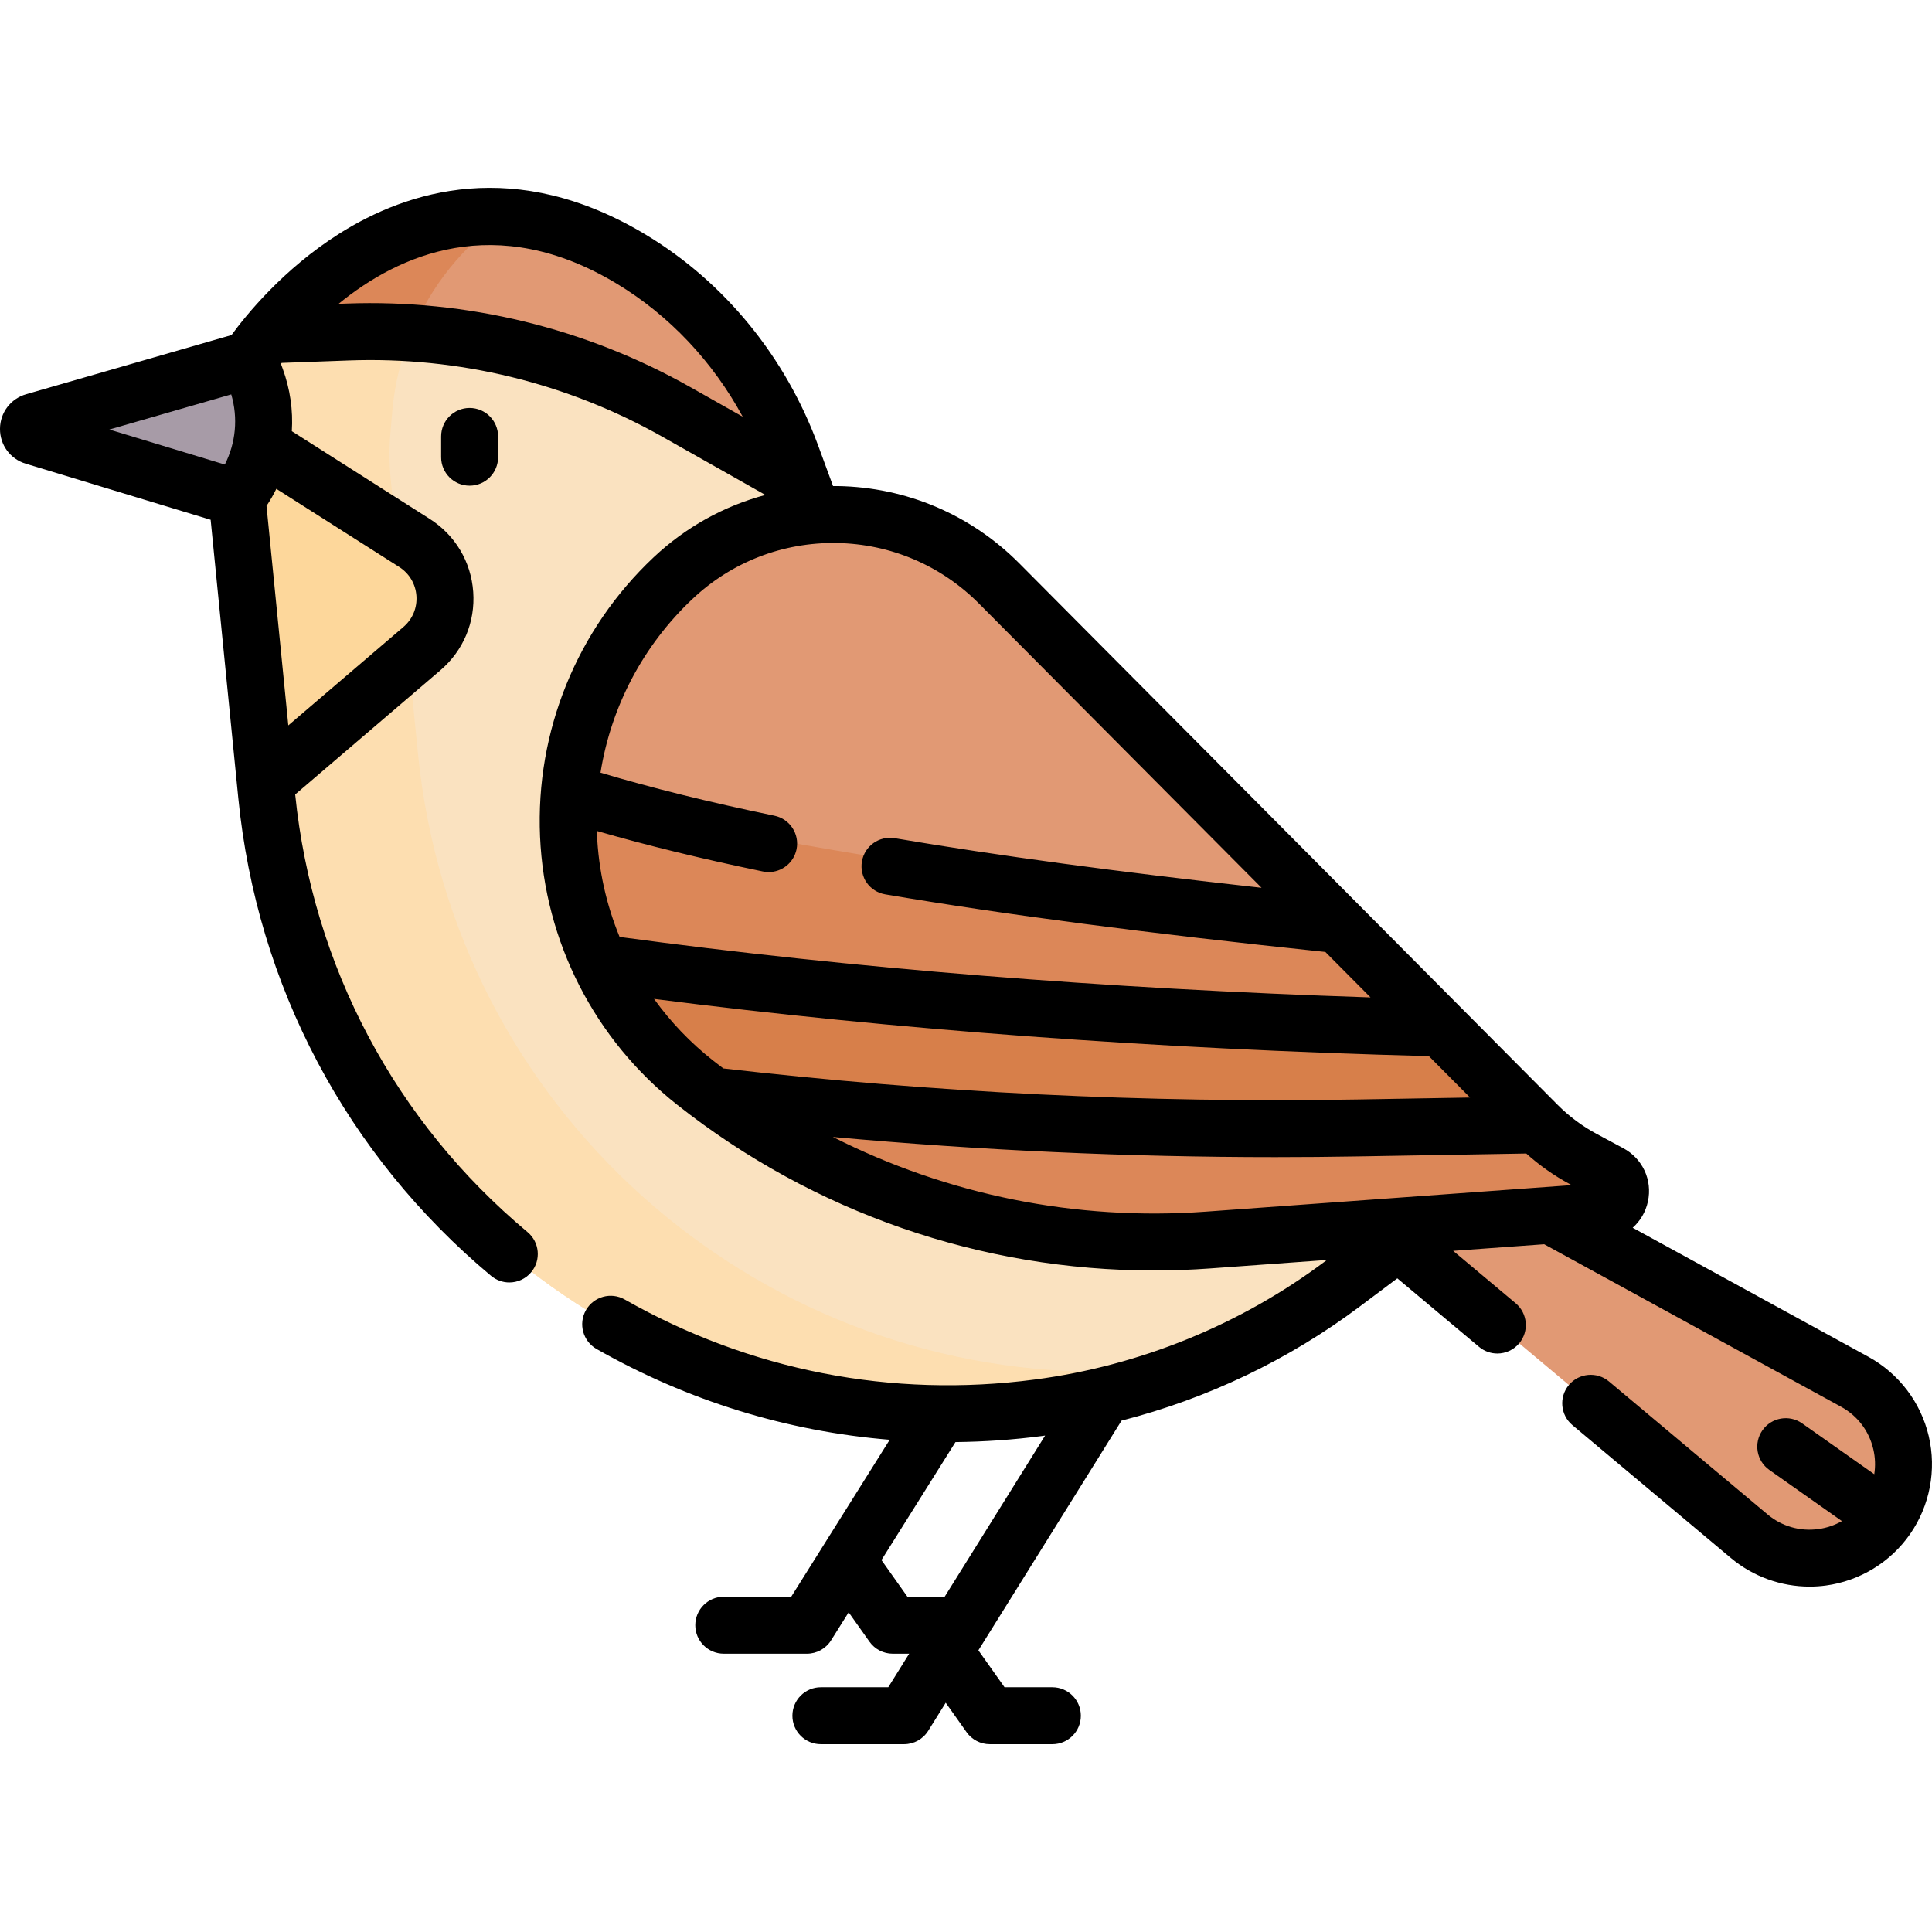 <svg id="Capa_1" enable-background="new 0 0 508.863 508.863" height="512" viewBox="0 0 508.863 508.863" width="512" xmlns="http://www.w3.org/2000/svg"><g><g><path d="m62.452 131.177-53.504-16.224c-1.944-.59-1.925-3.349.027-3.912l56.629-16.316 47.675-12.077-4.118 60.348z" fill="#a79ba7"/><g><path d="m214.175 135.51-3.088-8.406-.002.006-11.898-17.944-58.382-38.023-40.908 2.491-13.327 6.614 3.26 27.203 11.99 45.134-35.911 13.375 4.326 43.57c9.29 93.49 88.11 162.81 179.52 162.81 7.85 0 15.8-.51 23.8-1.56 29.06-3.82 56.65-15.07 80.09-32.66l20.76-15.59z" fill="#fae2c0"/><path d="m313.406 359.737c-8 1.05-15.95 1.56-23.8 1.56-91.41 0-170.23-69.32-179.52-162.81l-7.147-71.97c-.421-4.244-.449-8.518-.082-12.767l.468-5.411c.938-10.857 4.393-21.149 9.844-30.149l-11.35-.201-31.294 10.221c-3.218 3.874-4.92 6.51-4.92 6.51l1.82 5c1.34 3.66 1.99 7.47 1.99 11.25 0 7.22-2.38 14.36-6.96 20.21l7.78 78.35c9.29 93.49 88.11 162.81 179.52 162.81 7.85 0 15.8-.51 23.8-1.56 14.812-1.947 29.262-5.832 42.955-11.496-1.026.154-2.074.318-3.104.453z" fill="#fddeb0"/><g id="XMLID_138_"><g><path d="m109.165 143c9.84 6.26 10.83 20.25 1.96 27.84l-41.28 34.79-7.39-74.45c3.16-4.04 5.27-8.69 6.28-13.56l1.79.8z" fill="#fdd79b"/></g></g><g id="XMLID_99_"><g><path d="m368.292 327.123 92.425 77.484c11.149 9.346 27.915 7.107 36.22-4.838 8.397-12.078 4.468-28.772-8.436-35.836l-80.121-43.862-72.201-33.821-3.945 16.341z" fill="#e19974"/><path d="m379.555 270.76-54.375-18.297-160.917-10.436-6.268 11.622c5.58 11.87 13.94 22.7 25.05 31.47 1.52 1.2 3.05 2.37 4.6 3.51l50.92 19.245 159.247-3.442 7.113-8.163z" fill="#d77f4a"/><path d="m263.155 153.67c-23.51-23.64-61.57-24.28-85.85-1.42l-.02.01c-16.56 15.58-25.61 35.86-27.32 56.58l8.03 12.902 187.941 40.938 5.559-20.149z" fill="#e19974"/><path d="m351.495 242.53 28.06 28.23c-76.96-1.93-151.02-7.38-221.56-17.11-6.6-14.05-9.31-29.55-8.03-44.81 51.71 16.39 201.53 33.69 201.53 33.69z" fill="#dc8758"/></g></g></g><path d="m208.445 119.91c-7.87-21.41-22.55-39.79-42.07-51.58-11.913-7.196-23.052-10.514-33.26-11.21l-.013.007-35.364 19.994-27.213 11.089 21.09-.77c30.26-1.1 60.24 6.2 86.61 21.1l32.86 18.57z" fill="#e19974"/><g fill="#dc8758"><path d="m108.374 87.691c5.102-12.366 13.653-23.067 24.728-30.564l.013-.007c-30.857-2.102-53.198 19.774-62.59 31.09l21.09-.77c5.603-.204 11.196-.116 16.759.251z"/><path d="m424.005 309.03c4.73 2.54 3.2 9.68-2.15 10.07l-103.73 7.51c-4.72.34-9.43.51-14.14.51-41.83 0-82.63-13.45-116.34-38.49 56.4 6.61 113.19 9.43 169.98 8.45l47.3-.81c3.55 3.57 7.61 6.6 12.05 8.99z"/></g></g><g><path d="m116.19 114.95v5.473c0 4.142 3.358 7.5 7.5 7.5s7.5-3.358 7.5-7.5v-5.473c0-4.142-3.358-7.5-7.5-7.5s-7.5 3.358-7.5 7.5z"/><path d="m508.007 378.253c-2.093-8.894-7.891-16.51-15.905-20.897l-62.073-33.982c1.988-1.769 3.424-4.162 4.017-6.939 1.205-5.647-1.403-11.278-6.49-14.011l-7.028-3.775c-3.791-2.037-7.251-4.616-10.285-7.667l-141.766-142.596c-12.756-12.83-29.744-20.062-47.833-20.362-.41-.007-.816.008-1.225.008l-3.935-10.711c-8.554-23.283-24.618-42.963-45.234-55.415-34.417-20.788-62.976-11.679-80.872-.375-14.828 9.364-24.663 21.594-28.401 26.721l-54.078 15.582c-4.097 1.18-6.869 4.838-6.899 9.101-.029 4.263 2.692 7.958 6.771 9.195l48.712 14.771 7.29 73.371c4.9 49.328 28.542 93.992 66.569 125.765 1.403 1.172 3.108 1.745 4.805 1.745 2.146 0 4.276-.916 5.759-2.691 2.656-3.178 2.232-7.908-.947-10.564-34.875-29.14-56.597-70.064-61.208-115.277l38.251-32.712c6.052-5.176 9.202-12.7 8.641-20.645s-4.737-14.952-11.458-19.226l-36.32-23.097c.348-5.476-.43-11.056-2.391-16.423l-.476-1.303c.063-.083.131-.173.196-.259l17.689-.645c28.889-1.053 57.476 5.909 82.651 20.133l27.056 15.287c-10.894 2.91-20.967 8.472-29.39 16.387-.019.017-.038.035-.056.052-20.205 19.015-31.104 45.818-29.902 73.538 1.203 27.72 14.381 53.479 36.157 70.672 35.956 28.39 80.039 43.621 125.512 43.62 4.904 0 9.832-.178 14.759-.535l30.817-2.233-.343.258c-22.366 16.786-48.842 27.585-76.566 31.23-37.706 4.958-75.06-2.331-108.025-21.076-3.601-2.047-8.18-.789-10.227 2.812s-.789 8.18 2.812 10.227c24.03 13.664 50.204 21.703 77.197 23.907l-25.94 41.338h-17.764c-4.142 0-7.5 3.358-7.5 7.5s3.358 7.5 7.5 7.5h21.912c2.581 0 4.981-1.327 6.353-3.514l4.633-7.383 5.478 7.733c1.406 1.985 3.688 3.165 6.12 3.165h4.341l-5.509 8.838h-17.749c-4.142 0-7.5 3.358-7.5 7.5s3.358 7.5 7.5 7.5h21.912c2.589 0 4.995-1.335 6.365-3.533l4.605-7.388 5.494 7.756c1.406 1.985 3.688 3.165 6.12 3.165h16.476c4.142 0 7.5-3.358 7.5-7.5s-3.358-7.5-7.5-7.5h-12.598l-6.889-9.724 37.709-60.499c22.615-5.791 44.004-15.99 62.745-30.056l9.887-7.42 21.529 18.049c1.405 1.178 3.114 1.752 4.814 1.752 2.142 0 4.268-.912 5.751-2.682 2.661-3.174 2.245-7.905-.929-10.566l-16.459-13.798 23.976-1.738 78.182 42.8c4.35 2.381 7.371 6.351 8.507 11.177.521 2.213.586 4.438.254 6.595l-18.996-13.386c-3.387-2.386-8.066-1.575-10.451 1.811-2.386 3.386-1.575 8.065 1.811 10.451l19.118 13.472c-1.896 1.076-3.996 1.805-6.243 2.105-4.859.649-9.606-.728-13.365-3.878l-41.747-34.999c-3.174-2.661-7.905-2.245-10.566.929s-2.245 7.905.929 10.566l41.747 34.999c5.83 4.888 13.208 7.534 20.74 7.534 1.413 0 2.833-.093 4.247-.282 8.956-1.196 17.051-6.137 22.208-13.556 5.217-7.503 7.008-16.906 4.914-25.799zm-259.192 42.302h-9.812l-6.841-9.658 19.497-31.07c7.592-.084 15.227-.603 22.873-1.608.247-.032.492-.076.739-.109zm-187.908-316.672c1.826 6.222 1.198 12.785-1.69 18.475l-30.418-9.224zm44.23 45.441c2.666 1.695 4.322 4.475 4.544 7.625s-1.027 6.134-3.427 8.188l-30.315 25.925-5.743-57.804c.97-1.455 1.827-2.962 2.591-4.506zm-13.8-69.375-2.159.079c15.772-12.912 41.431-24.541 73.317-5.282 13.821 8.348 25.255 20.521 33.127 35.013l-13.709-7.746c-27.589-15.588-58.908-23.213-90.576-22.064zm91.049 77.809c.018-.017.036-.034.054-.05 10.313-9.706 23.767-14.919 37.954-14.687 14.161.236 27.459 5.897 37.445 15.94l74.439 74.874c-38.263-4.237-69.34-8.441-96.614-13.062-4.088-.692-7.956 2.058-8.647 6.142-.692 4.084 2.058 7.956 6.142 8.647 31.838 5.394 68.694 10.218 115.922 15.173l11.898 11.968c-70.211-2.312-136.636-7.659-197.782-15.924-3.506-8.519-5.559-17.671-5.968-27.093-.012-.274-.015-.548-.024-.822 13.055 3.782 27.707 7.362 43.727 10.673.512.106 1.023.157 1.526.157 3.482 0 6.604-2.439 7.337-5.983.838-4.057-1.771-8.024-5.827-8.863-16.978-3.509-32.344-7.315-45.801-11.335 2.773-17.363 11.194-33.482 24.219-45.755zm-10.123 105.336c63.204 8.103 131.75 13.174 204.09 15.075l10.841 10.905-29.701.512c-55.578.956-111.745-1.797-166.981-8.178-.944-.717-1.886-1.437-2.818-2.172-5.935-4.687-11.108-10.133-15.431-16.142zm145.323 56.038c-34.243 2.48-68.081-4.422-98.215-19.669 38.694 3.525 77.701 5.309 116.521 5.309 7.294 0 14.583-.063 21.86-.188l44.248-.763c3.475 3.123 7.303 5.826 11.428 8.042l.531.285z"/></g></g></svg>